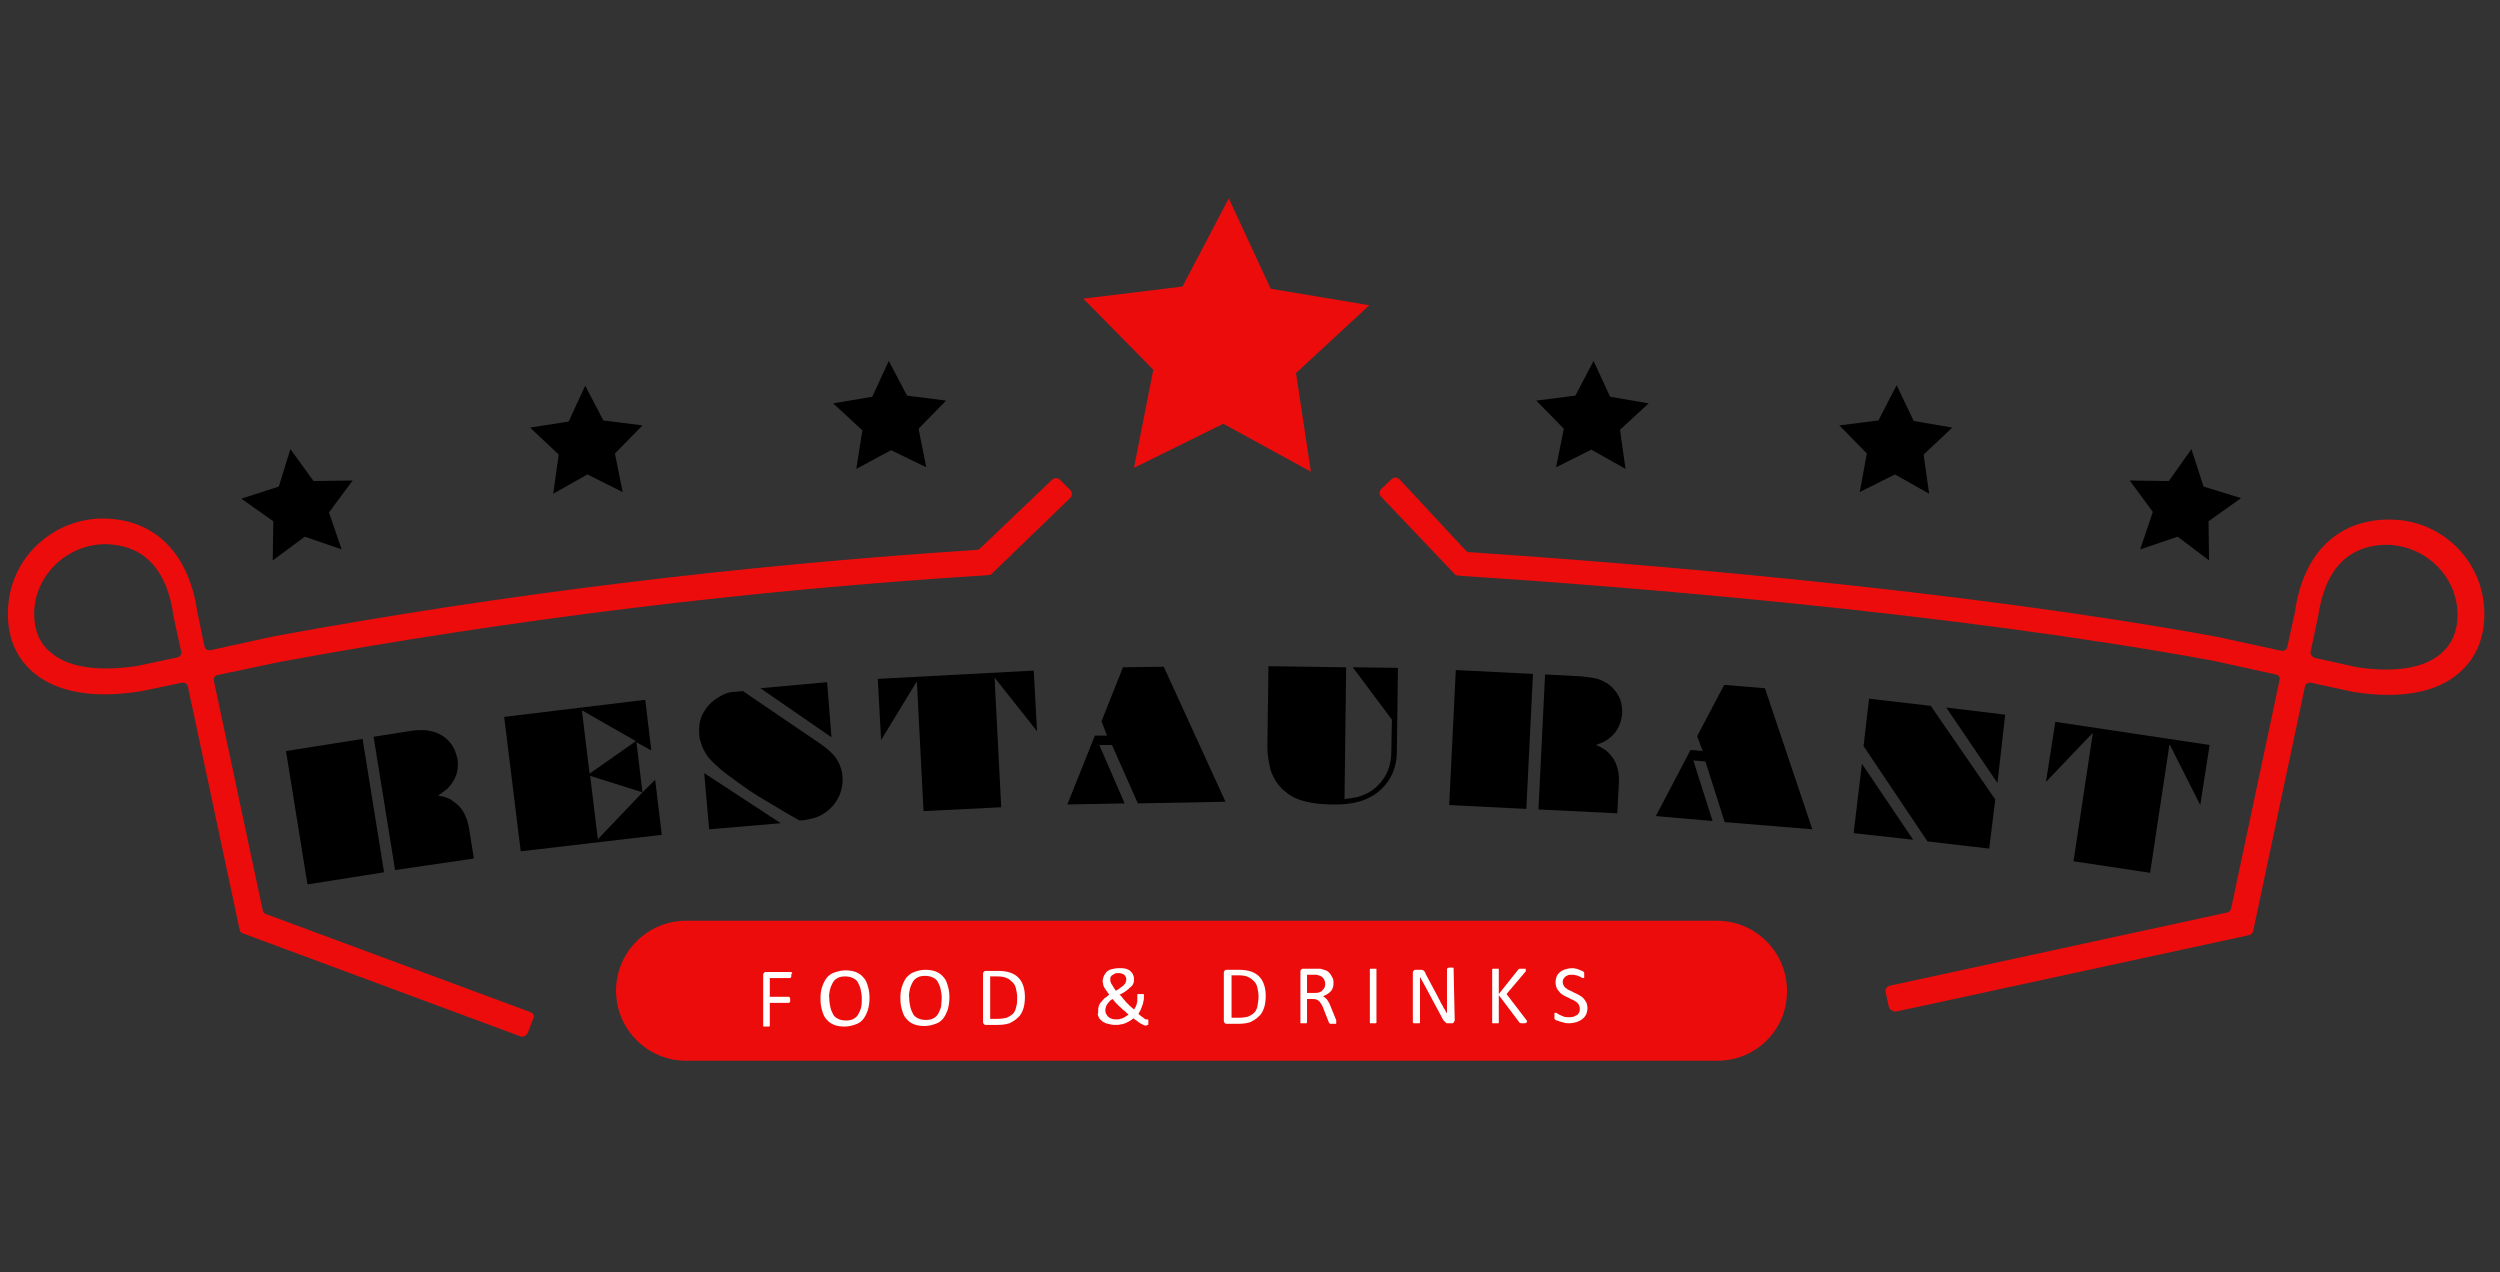 <?xml version="1.0" encoding="utf-8"?>
<!-- Generator: Adobe Illustrator 21.0.0, SVG Export Plug-In . SVG Version: 6.00 Build 0)  -->
<svg version="1.1" id="Layer_1" xmlns="http://www.w3.org/2000/svg" xmlns:xlink="http://www.w3.org/1999/xlink" x="0px" y="0px"
	 viewBox="0 0 453.7 230.9" style="enable-background:new 0 0 453.7 230.9;" xml:space="preserve">
<rect x="0" y="0" width="453.7" height="230.9" fill="#333333" stroke="none"/>
<style type="text/css">
	.st0{fill:#ED0C0C;}
	.st1{fill:#FFFFFF;}
</style>
<g>
	<g>
		<path d="M55.8,160.5l-3.9-24.2l13.9-2.2l3.9,24.2L55.8,160.5z M71.7,157.9l-3.9-24.2l3.9-0.6c1.3-0.2,2.3-0.4,3.1-0.5
			c0.8-0.1,1.5-0.1,2-0.1c0.5,0,1,0.1,1.5,0.2c0.9,0.2,1.7,0.6,2.4,1.1c0.6,0.5,1.1,1,1.5,1.7c0.4,0.7,0.6,1.4,0.8,2.1
			c0.3,1.8-0.1,3.4-1.1,4.7c-0.3,0.4-0.6,0.8-0.9,1c-0.3,0.2-0.8,0.6-1.5,1.1c0.7,0.1,1.2,0.2,1.6,0.4c0.4,0.1,0.8,0.3,1.1,0.6
			c1.6,1,2.5,2.6,2.9,4.8l0.9,5.6L71.7,157.9z"/>
		<path d="M94.5,154.5l-3-24.4l25.6-3.1l1.1,9.2l-2.7-1.5l1.1,9.1l2.3-2.3l1.2,10L94.5,154.5z M115.4,134.5l-9.8-5.6l1.4,11.5
			L115.4,134.5z M116.6,143.8l-9.5-3l1.4,11.5L116.6,143.8z"/>
		<path d="M134.8,125.4l14.1,9.6c1.3,0.9,2.3,1.8,2.9,2.7c0.6,0.9,1,2,1.1,3.2c0.1,1.5-0.2,2.9-0.9,4.1c-0.7,1.3-1.8,2.3-3.1,3
			c-0.4,0.2-0.7,0.3-1,0.4c-0.4,0.1-0.8,0.2-1.2,0.3c-0.4,0.1-1,0.2-1.6,0.2c-1.8-1-3-1.7-3.8-2.2c-0.7-0.4-1.6-1-2.7-1.6
			c-1.7-1-3.3-2.1-4.8-3.2c-1.5-1.1-2.8-2-3.7-2.9c-0.9-0.8-1.6-1.5-2-2.2c-0.3-0.5-0.6-1.1-0.8-1.7c-0.2-0.6-0.4-1.2-0.4-1.8
			c-0.1-1.6,0.1-3,0.9-4.2c0.7-1.2,1.8-2.2,3.2-2.9c0.5-0.3,1.1-0.5,1.7-0.6C133.2,125.6,134,125.5,134.8,125.4z M128.7,150.5
			l-0.9-10.2l13.9,9.1L128.7,150.5z M150.9,133.8l-12.9-8.9l12.1-1.1L150.9,133.8z"/>
		<path d="M159.9,134.3l-0.6-11.1l28.3-1.5l0.6,11l-7.6-9.6l-0.1,0l1.2,23.4l-14.1,0.7l-1.2-23.4l-0.1,0L159.9,134.3z"/>
		<path d="M199.9,130.9l3.9-9.8l7.4-0.1l11.2,24.5l-15.9,0.3l-4.7-10.6l-2.3,0l4.6,10.6l-10.4,0.2l5-12.5l2.2,0L199.9,130.9z"/>
		<path d="M230,135.6l0.2-14.7l14.1,0.2l-0.3,23.9c0.9-0.1,1.6-0.2,2.1-0.3c0.5-0.1,1-0.3,1.5-0.5c1-0.4,1.8-1,2.5-1.7
			c1.6-1.6,2.4-3.6,2.4-6.2l0.1-5.7l-7.1-9.5l8.2,0.1l-0.2,15.2c0,2.8-1,5.1-2.8,6.8c-0.7,0.7-1.5,1.2-2.3,1.6
			c-0.8,0.4-1.7,0.7-2.7,0.9c-1,0.2-2.1,0.3-3.5,0.3c-1.6,0-2.9-0.1-4.1-0.3c-1.2-0.2-2.2-0.5-3.1-0.9c-0.9-0.4-1.6-1-2.3-1.6
			c-0.9-0.9-1.6-2-2.1-3.4C230.3,138.5,230,137.1,230,135.6z"/>
		<path d="M263,146.1l1.2-24.5l14,0.7l-1.2,24.5L263,146.1z M279.2,146.9l1.2-24.5l4,0.2c1.3,0.1,2.3,0.1,3.1,0.2
			c0.8,0.1,1.5,0.2,2,0.3c0.5,0.1,1,0.3,1.4,0.5c0.9,0.4,1.6,1,2.1,1.6c0.5,0.6,0.8,1.2,1.1,1.9c0.2,0.7,0.3,1.5,0.3,2.2
			c-0.1,1.8-0.8,3.3-2,4.4c-0.4,0.3-0.7,0.6-1.1,0.8c-0.3,0.2-0.9,0.4-1.7,0.7c0.6,0.2,1.1,0.5,1.4,0.7c0.4,0.2,0.7,0.5,1,0.8
			c1.3,1.3,1.9,3.1,1.8,5.3l-0.3,5.6L279.2,146.9z"/>
		<path d="M308,133.6l4.9-9.3l7.4,0.6l8.6,25.6l-15.9-1.3l-3.5-11l-2.2-0.2l3.5,11l-10.3-0.9l6.3-12l2.2,0.2L308,133.6z"/>
		<path d="M336.4,151.2l1.5-12.6l9.3,13.8L336.4,151.2z M338.2,135.4l1-8.6l11.2,1.3l11.7,17l-1.1,8.9l-11.2-1.3L338.2,135.4z
			 M362.5,142.1l-9.3-13.7l10.7,1.3L362.5,142.1z"/>
		<path d="M371.3,141.9l1.7-10.9l28,4.2l-1.7,10.9l-5.5-10.9l-0.1,0l-3.5,23.2l-13.9-2.1l3.5-23.2l-0.1,0L371.3,141.9z"/>
	</g>
	<polygon points="52.7,81.5 56.9,87.3 64,87.2 59.7,93 62,99.7 55.3,97.4 49.5,101.7 49.6,94.6 43.8,90.5 50.6,88.3 	"/>
	<polygon points="106.2,70 109.5,76.3 116.6,77.2 111.6,82.3 113,89.3 106.6,86.1 100.4,89.6 101.4,82.5 96.2,77.6 103.2,76.5 	"/>
	<polygon points="161.3,65.5 164.6,71.8 171.7,72.7 166.7,77.8 168.1,84.8 161.7,81.7 155.4,85.1 156.5,78.1 151.2,73.2 158.3,72 	
		"/>
	<polygon points="397.7,81.5 393.6,87.3 386.5,87.2 390.7,92.9 388.4,99.7 395.2,97.4 400.9,101.7 400.8,94.6 406.7,90.4 
		399.9,88.3 	"/>
	<polygon points="344.2,69.9 340.9,76.3 333.8,77.2 338.8,82.3 337.5,89.3 343.9,86.1 350.1,89.6 349.1,82.5 354.3,77.6 347.3,76.4 
			"/>
	<polygon points="289.2,65.5 285.9,71.8 278.8,72.7 283.8,77.8 282.4,84.8 288.8,81.6 295,85.1 294,78 299.2,73.2 292.2,72 	"/>
	<polygon class="st0" points="223,36 214.6,52 196.6,54.2 209.3,67.1 205.8,84.9 222,76.9 237.9,85.6 235.2,67.7 248.5,55.4 
		230.6,52.4 	"/>
	<path class="st0" d="M311.7,192.5H124.5c-7,0-12.7-5.7-12.7-12.7l0,0c0-7,5.7-12.7,12.7-12.7h187.1c7,0,12.7,5.7,12.7,12.7l0,0
		C324.4,186.8,318.7,192.5,311.7,192.5z"/>
	<g>
		<path class="st1" d="M143.6,176.9c0,0.1,0,0.2,0,0.3c0,0.1,0,0.1-0.1,0.2c0,0-0.1,0.1-0.1,0.1c0,0-0.1,0-0.1,0l-3.6,0l0,3.4l3.4,0
			c0,0,0.1,0,0.1,0c0,0,0.1,0,0.1,0.1c0,0,0,0.1,0.1,0.2c0,0.1,0,0.2,0,0.3c0,0.1,0,0.2,0,0.2c0,0.1,0,0.1-0.1,0.2
			c0,0-0.1,0.1-0.1,0.1s-0.1,0-0.1,0l-3.4,0l0,4.1c0,0,0,0.1,0,0.1c0,0-0.1,0.1-0.1,0.1c-0.1,0-0.1,0-0.2,0c-0.1,0-0.2,0-0.3,0
			c-0.1,0-0.2,0-0.3,0c-0.1,0-0.2,0-0.2,0c-0.1,0-0.1,0-0.1-0.1c0,0,0-0.1,0-0.1l0-9.2c0-0.2,0.1-0.3,0.2-0.4
			c0.1-0.1,0.2-0.1,0.3-0.1l4.5,0c0,0,0.1,0,0.1,0c0,0,0.1,0.1,0.1,0.1c0,0,0,0.1,0.1,0.2C143.6,176.7,143.6,176.8,143.6,176.9z"/>
		<path class="st1" d="M157.8,181.1c0,0.8-0.1,1.5-0.3,2.2c-0.2,0.6-0.5,1.2-0.8,1.6c-0.4,0.5-0.8,0.8-1.4,1c-0.6,0.2-1.2,0.4-2,0.4
			c-0.7,0-1.4-0.1-1.9-0.3c-0.5-0.2-1-0.5-1.4-1c-0.4-0.4-0.6-0.9-0.8-1.6c-0.2-0.6-0.3-1.3-0.3-2.2c0-0.8,0.1-1.5,0.3-2.1
			c0.2-0.6,0.5-1.2,0.8-1.6s0.8-0.8,1.4-1c0.6-0.2,1.2-0.4,2-0.4c0.7,0,1.4,0.1,1.9,0.3c0.5,0.2,1,0.5,1.4,1
			c0.4,0.4,0.6,0.9,0.8,1.6C157.7,179.6,157.8,180.3,157.8,181.1z M156.4,181.2c0-0.6-0.1-1.1-0.2-1.6c-0.1-0.5-0.3-0.9-0.5-1.3
			c-0.2-0.4-0.5-0.6-0.9-0.8c-0.4-0.2-0.9-0.3-1.4-0.3c-0.6,0-1.1,0.1-1.4,0.3c-0.4,0.2-0.7,0.5-0.9,0.9c-0.2,0.4-0.4,0.8-0.5,1.3
			c-0.1,0.5-0.2,1-0.1,1.5c0,0.6,0.1,1.1,0.2,1.6c0.1,0.5,0.3,0.9,0.5,1.3c0.2,0.4,0.5,0.6,0.9,0.8s0.9,0.3,1.4,0.3
			c0.6,0,1.1-0.1,1.4-0.3c0.4-0.2,0.7-0.5,0.9-0.9c0.2-0.4,0.4-0.8,0.5-1.3C156.4,182.2,156.4,181.7,156.4,181.2z"/>
		<path class="st1" d="M172.3,181c0,0.8-0.1,1.5-0.3,2.2c-0.2,0.6-0.5,1.2-0.8,1.6c-0.4,0.5-0.8,0.8-1.4,1c-0.6,0.2-1.2,0.4-2,0.4
			c-0.7,0-1.4-0.1-1.9-0.3c-0.5-0.2-1-0.5-1.4-1c-0.4-0.4-0.6-0.9-0.8-1.6c-0.2-0.6-0.3-1.3-0.3-2.2c0-0.8,0.1-1.5,0.3-2.1
			c0.2-0.6,0.5-1.2,0.8-1.6c0.4-0.4,0.8-0.8,1.4-1c0.6-0.2,1.2-0.4,2-0.4c0.7,0,1.4,0.1,1.9,0.3c0.5,0.2,1,0.5,1.4,1
			c0.4,0.4,0.6,0.9,0.8,1.6C172.2,179.5,172.3,180.2,172.3,181z M170.9,181.1c0-0.6-0.1-1.1-0.2-1.6c-0.1-0.5-0.3-0.9-0.5-1.3
			c-0.2-0.4-0.5-0.6-0.9-0.8c-0.4-0.2-0.9-0.3-1.4-0.3c-0.6,0-1.1,0.1-1.4,0.3c-0.4,0.2-0.7,0.5-0.9,0.9c-0.2,0.4-0.4,0.8-0.5,1.3
			c-0.1,0.5-0.2,1-0.1,1.5c0,0.6,0.1,1.1,0.2,1.6c0.1,0.5,0.3,0.9,0.5,1.3c0.2,0.4,0.5,0.6,0.9,0.8c0.4,0.2,0.9,0.3,1.4,0.3
			c0.6,0,1.1-0.1,1.4-0.3c0.4-0.2,0.7-0.5,0.9-0.9c0.2-0.4,0.4-0.8,0.5-1.3C170.8,182.2,170.9,181.7,170.9,181.1z"/>
		<path class="st1" d="M186,180.9c0,0.9-0.1,1.6-0.3,2.2c-0.2,0.6-0.5,1.2-1,1.6c-0.4,0.4-0.9,0.7-1.5,1c-0.6,0.2-1.3,0.3-2.2,0.3
			l-2.1,0c-0.1,0-0.2,0-0.3-0.1c-0.1-0.1-0.2-0.2-0.2-0.4l0-8.8c0-0.2,0.1-0.3,0.2-0.4c0.1-0.1,0.2-0.1,0.3-0.1l2.2,0
			c0.9,0,1.6,0.1,2.2,0.3c0.6,0.2,1.1,0.5,1.5,0.9c0.4,0.4,0.7,0.9,0.9,1.5C185.9,179.5,186,180.2,186,180.9z M184.6,181
			c0-0.5-0.1-1-0.2-1.5c-0.1-0.5-0.3-0.9-0.6-1.2c-0.3-0.3-0.6-0.6-1.1-0.8c-0.4-0.2-1-0.3-1.7-0.3l-1.3,0l0,7.7l1.4,0
			c0.6,0,1.2-0.1,1.6-0.2c0.4-0.2,0.8-0.4,1.1-0.7c0.3-0.3,0.5-0.7,0.6-1.2C184.6,182.2,184.6,181.7,184.6,181z"/>
		<path class="st1" d="M199.3,183.4c0-0.3,0-0.5,0.1-0.8c0.1-0.3,0.2-0.5,0.4-0.7c0.2-0.2,0.4-0.5,0.6-0.7c0.3-0.2,0.6-0.4,0.9-0.7
			c-0.2-0.3-0.4-0.5-0.5-0.7c-0.1-0.2-0.3-0.4-0.4-0.6c-0.1-0.2-0.2-0.4-0.2-0.6c0-0.2-0.1-0.4-0.1-0.5c0-0.3,0.1-0.6,0.2-0.9
			c0.1-0.3,0.3-0.5,0.5-0.8c0.2-0.2,0.5-0.4,0.9-0.5c0.4-0.1,0.8-0.2,1.4-0.2c0.4,0,0.8,0,1.2,0.1c0.3,0.1,0.6,0.2,0.8,0.4
			c0.2,0.2,0.4,0.4,0.5,0.6c0.1,0.3,0.2,0.5,0.2,0.8c0,0.3,0,0.6-0.1,0.8c-0.1,0.3-0.2,0.5-0.5,0.7c-0.2,0.2-0.5,0.5-0.8,0.7
			c-0.3,0.2-0.7,0.5-1.2,0.7c0.2,0.2,0.4,0.4,0.6,0.7c0.2,0.2,0.4,0.5,0.6,0.7c0.2,0.2,0.5,0.5,0.7,0.7c0.2,0.2,0.5,0.4,0.7,0.6
			c0.1-0.1,0.2-0.3,0.3-0.5c0.1-0.2,0.2-0.4,0.2-0.6c0.1-0.2,0.1-0.4,0.1-0.6c0-0.2,0-0.4,0-0.6l0-0.3c0-0.1,0-0.1,0-0.1
			c0,0,0-0.1,0.1-0.1c0,0,0.1,0,0.2,0c0.1,0,0.2,0,0.3,0c0.1,0,0.2,0,0.3,0c0.1,0,0.1,0,0.2,0c0.1,0,0.1,0,0.1,0.1s0,0.1,0,0.2
			l0,0.2c0,0.3,0,0.6-0.1,0.8c0,0.3-0.1,0.5-0.2,0.8c-0.1,0.3-0.2,0.5-0.3,0.8c-0.1,0.2-0.3,0.5-0.4,0.7c0.2,0.2,0.4,0.3,0.6,0.5
			c0.2,0.1,0.3,0.2,0.4,0.3c0.1,0.1,0.2,0.1,0.3,0.2c0.1,0,0.1,0,0.2,0c0.1,0,0.1,0,0.1,0c0,0,0.1,0,0.1,0c0,0,0.1,0.1,0.1,0.1
			c0,0.1,0,0.2,0,0.3c0,0.1,0,0.2,0,0.3c0,0.1,0,0.1,0,0.2s0,0.1-0.1,0.1c0,0-0.1,0-0.2,0.1c-0.1,0-0.2,0-0.3,0
			c-0.1,0-0.2,0-0.3-0.1s-0.3-0.1-0.4-0.2c-0.2-0.1-0.4-0.2-0.6-0.4c-0.2-0.2-0.5-0.3-0.8-0.6c-0.2,0.2-0.4,0.3-0.7,0.5
			c-0.2,0.1-0.5,0.3-0.8,0.4c-0.3,0.1-0.5,0.2-0.8,0.2c-0.3,0.1-0.6,0.1-1,0.1c-0.3,0-0.6,0-0.9-0.1c-0.3-0.1-0.6-0.1-0.8-0.2
			c-0.2-0.1-0.5-0.2-0.7-0.4c-0.2-0.2-0.4-0.3-0.5-0.5c-0.1-0.2-0.2-0.4-0.3-0.7C199.3,183.9,199.3,183.6,199.3,183.4z M200.6,183.2
			c0,0.3,0,0.5,0.1,0.7c0.1,0.2,0.2,0.4,0.4,0.6c0.2,0.2,0.4,0.3,0.7,0.4c0.3,0.1,0.6,0.1,0.9,0.1c0.2,0,0.4,0,0.6-0.1
			c0.2,0,0.4-0.1,0.6-0.2c0.2-0.1,0.4-0.2,0.5-0.3c0.2-0.1,0.3-0.2,0.4-0.3c-0.3-0.2-0.5-0.5-0.8-0.7c-0.3-0.2-0.5-0.5-0.8-0.7
			c-0.2-0.2-0.5-0.5-0.7-0.7c-0.2-0.2-0.4-0.5-0.6-0.7c-0.3,0.2-0.5,0.3-0.6,0.5c-0.2,0.2-0.3,0.3-0.4,0.5c-0.1,0.2-0.2,0.3-0.2,0.5
			C200.7,182.9,200.6,183,200.6,183.2z M201.5,177.9c0,0.1,0,0.3,0.1,0.4c0,0.1,0.1,0.3,0.2,0.4c0.1,0.2,0.2,0.3,0.3,0.5
			c0.1,0.2,0.3,0.4,0.4,0.6c0.4-0.2,0.7-0.4,0.9-0.6c0.3-0.2,0.5-0.3,0.6-0.5c0.2-0.2,0.3-0.3,0.3-0.5c0.1-0.2,0.1-0.3,0.1-0.5
			c0-0.1,0-0.3-0.1-0.4c-0.1-0.1-0.1-0.3-0.3-0.4c-0.1-0.1-0.3-0.2-0.4-0.2c-0.2-0.1-0.4-0.1-0.6-0.1c-0.3,0-0.5,0-0.7,0.1
			c-0.2,0.1-0.3,0.2-0.5,0.3c-0.1,0.1-0.2,0.2-0.3,0.4C201.5,177.6,201.5,177.7,201.5,177.9z"/>
		<path class="st1" d="M229.7,180.7c0,0.9-0.1,1.6-0.3,2.2c-0.2,0.6-0.5,1.2-1,1.6c-0.4,0.4-0.9,0.7-1.5,1c-0.6,0.2-1.3,0.3-2.2,0.3
			l-2.1,0c-0.1,0-0.2,0-0.3-0.1c-0.1-0.1-0.2-0.2-0.2-0.4l0-8.8c0-0.2,0.1-0.3,0.2-0.4c0.1-0.1,0.2-0.1,0.3-0.1l2.2,0
			c0.9,0,1.6,0.1,2.2,0.3c0.6,0.2,1.1,0.5,1.5,0.9c0.4,0.4,0.7,0.9,0.9,1.5C229.6,179.3,229.7,180,229.7,180.7z M228.4,180.8
			c0-0.5-0.1-1-0.2-1.5c-0.1-0.5-0.3-0.9-0.6-1.2c-0.3-0.3-0.6-0.6-1.1-0.8c-0.4-0.2-1-0.3-1.7-0.3l-1.3,0l0,7.7l1.4,0
			c0.6,0,1.2-0.1,1.6-0.2c0.4-0.2,0.8-0.4,1.1-0.7c0.3-0.3,0.5-0.7,0.6-1.2C228.3,182,228.4,181.5,228.4,180.8z"/>
		<path class="st1" d="M242.5,185.6c0,0,0,0.1,0,0.1c0,0,0,0.1-0.1,0.1c-0.1,0-0.1,0-0.2,0c-0.1,0-0.2,0-0.4,0c-0.1,0-0.2,0-0.3,0
			c-0.1,0-0.2,0-0.2-0.1c-0.1,0-0.1-0.1-0.1-0.1c0,0-0.1-0.1-0.1-0.2l-0.9-2.3c-0.1-0.3-0.2-0.5-0.3-0.7c-0.1-0.2-0.3-0.4-0.4-0.6
			c-0.2-0.2-0.3-0.3-0.6-0.4c-0.2-0.1-0.5-0.1-0.8-0.1l-0.9,0l0,4.2c0,0,0,0.1,0,0.1c0,0-0.1,0.1-0.1,0.1c-0.1,0-0.1,0-0.2,0
			c-0.1,0-0.2,0-0.3,0c-0.1,0-0.2,0-0.3,0c-0.1,0-0.2,0-0.2,0s-0.1,0-0.1-0.1c0,0,0-0.1,0-0.1l0-9.2c0-0.2,0.1-0.3,0.2-0.4
			c0.1-0.1,0.2-0.1,0.3-0.1l2.1,0c0.3,0,0.5,0,0.6,0c0.2,0,0.3,0,0.4,0c0.4,0.1,0.7,0.2,1,0.3c0.3,0.1,0.5,0.3,0.7,0.5
			c0.2,0.2,0.3,0.5,0.5,0.8s0.2,0.6,0.2,0.9c0,0.3,0,0.6-0.1,0.9c-0.1,0.3-0.2,0.5-0.4,0.7c-0.2,0.2-0.4,0.4-0.6,0.5
			c-0.2,0.1-0.5,0.3-0.8,0.4c0.2,0.1,0.3,0.2,0.4,0.3c0.1,0.1,0.3,0.2,0.4,0.4c0.1,0.2,0.2,0.3,0.3,0.5c0.1,0.2,0.2,0.4,0.3,0.7
			l0.9,2.2c0.1,0.2,0.1,0.3,0.1,0.4C242.5,185.5,242.5,185.5,242.5,185.6z M240.5,178.6c0-0.4-0.1-0.7-0.3-1
			c-0.2-0.3-0.5-0.5-0.9-0.6c-0.1,0-0.3-0.1-0.4-0.1c-0.2,0-0.4,0-0.6,0l-1.1,0l0,3.3l1.3,0c0.3,0,0.6,0,0.9-0.1
			c0.3-0.1,0.5-0.2,0.6-0.4c0.2-0.2,0.3-0.3,0.4-0.5C240.4,179.1,240.5,178.9,240.5,178.6z"/>
		<path class="st1" d="M249.8,185.5c0,0,0,0.1,0,0.1c0,0-0.1,0.1-0.1,0.1c-0.1,0-0.1,0-0.2,0c-0.1,0-0.2,0-0.3,0c-0.1,0-0.2,0-0.3,0
			s-0.2,0-0.2,0c-0.1,0-0.1,0-0.1-0.1c0,0,0-0.1,0-0.1l0-9.5c0,0,0-0.1,0-0.1c0,0,0.1-0.1,0.1-0.1c0.1,0,0.1,0,0.2,0
			c0.1,0,0.2,0,0.3,0c0.1,0,0.2,0,0.3,0c0.1,0,0.2,0,0.2,0c0.1,0,0.1,0,0.1,0.1c0,0,0,0.1,0,0.1L249.8,185.5z"/>
		<path class="st1" d="M264,185.1c0,0.1,0,0.2-0.1,0.3c0,0.1-0.1,0.1-0.1,0.2c-0.1,0-0.1,0.1-0.2,0.1c-0.1,0-0.1,0-0.2,0l-0.4,0
			c-0.1,0-0.3,0-0.4,0c-0.1,0-0.2-0.1-0.3-0.2c-0.1-0.1-0.2-0.2-0.3-0.3c-0.1-0.1-0.2-0.3-0.3-0.5l-3-5.6c-0.2-0.3-0.3-0.6-0.5-0.9
			c-0.2-0.3-0.3-0.6-0.5-0.9h0c0,0.4,0,0.7,0,1.1c0,0.4,0,0.8,0,1.1l0,6c0,0,0,0.1,0,0.1c0,0-0.1,0.1-0.1,0.1c-0.1,0-0.1,0-0.2,0
			c-0.1,0-0.2,0-0.3,0s-0.2,0-0.3,0c-0.1,0-0.1,0-0.2,0c-0.1,0-0.1,0-0.1,0c0-0.1-0.1-0.1-0.1-0.1l0-9.1c0-0.2,0.1-0.3,0.2-0.4
			s0.2-0.1,0.4-0.1l0.6,0c0.2,0,0.3,0,0.4,0c0.1,0,0.2,0.1,0.3,0.1c0.1,0.1,0.2,0.1,0.2,0.2c0.1,0.1,0.2,0.2,0.2,0.4l2.3,4.3
			c0.1,0.3,0.3,0.5,0.4,0.8c0.1,0.3,0.3,0.5,0.4,0.7c0.1,0.2,0.2,0.5,0.4,0.7c0.1,0.2,0.2,0.5,0.4,0.7h0c0-0.4,0-0.8,0-1.3
			s0-0.9,0-1.3l0-5.4c0,0,0-0.1,0-0.1c0,0,0.1-0.1,0.1-0.1c0.1,0,0.1,0,0.2-0.1c0.1,0,0.2,0,0.3,0c0.1,0,0.2,0,0.3,0
			c0.1,0,0.2,0,0.2,0c0,0,0.1,0.1,0.1,0.1c0,0,0,0.1,0,0.1L264,185.1z"/>
		<path class="st1" d="M277.1,185.4c0,0,0,0.1,0,0.1c0,0-0.1,0.1-0.1,0.1c-0.1,0-0.1,0-0.2,0.1c-0.1,0-0.2,0-0.3,0
			c-0.2,0-0.3,0-0.4,0c-0.1,0-0.2,0-0.3-0.1c-0.1,0-0.1-0.1-0.1-0.1l-3.7-4.9l0,4.9c0,0,0,0.1,0,0.1c0,0.1-0.1,0.1-0.1,0.1
			c-0.1,0-0.1,0-0.2,0s-0.2,0-0.3,0c-0.1,0-0.2,0-0.3,0c-0.1,0-0.2,0-0.2,0c-0.1,0-0.1,0-0.1-0.1c0,0,0-0.1,0-0.1l0-9.5
			c0,0,0-0.1,0-0.1c0,0,0.1-0.1,0.1-0.1c0.1,0,0.1,0,0.2,0c0.1,0,0.2,0,0.3,0c0.1,0,0.2,0,0.3,0c0.1,0,0.2,0,0.2,0
			c0.1,0,0.1,0,0.1,0.1c0,0,0,0.1,0,0.1l0,4.4l3.5-4.4c0,0,0.1-0.1,0.1-0.1c0,0,0.1-0.1,0.2-0.1c0.1,0,0.1,0,0.2,0
			c0.1,0,0.2,0,0.3,0c0.1,0,0.2,0,0.3,0c0.1,0,0.1,0,0.2,0c0.1,0,0.1,0,0.1,0.1c0,0,0,0.1,0,0.1c0,0.1,0,0.1,0,0.2
			c0,0.1-0.1,0.2-0.2,0.3l-3.3,3.9l3.6,4.7c0.1,0.1,0.1,0.2,0.2,0.3C277.1,185.3,277.1,185.3,277.1,185.4z"/>
		<path class="st1" d="M288.1,182.8c0,0.5-0.1,0.9-0.2,1.2c-0.2,0.4-0.4,0.7-0.7,0.9c-0.3,0.3-0.7,0.4-1.1,0.6
			c-0.4,0.1-0.9,0.2-1.3,0.2c-0.3,0-0.6,0-0.9-0.1c-0.3-0.1-0.5-0.1-0.8-0.2c-0.2-0.1-0.4-0.2-0.6-0.2c-0.2-0.1-0.3-0.2-0.3-0.2
			c-0.1-0.1-0.1-0.1-0.1-0.2c0-0.1,0-0.2,0-0.4c0-0.1,0-0.2,0-0.3s0-0.1,0-0.2c0,0,0-0.1,0.1-0.1c0,0,0.1,0,0.1,0
			c0.1,0,0.2,0,0.3,0.1c0.1,0.1,0.3,0.2,0.5,0.3c0.2,0.1,0.5,0.2,0.7,0.3c0.3,0.1,0.6,0.1,1,0.1c0.3,0,0.5,0,0.8-0.1
			c0.2-0.1,0.4-0.2,0.6-0.3c0.2-0.1,0.3-0.3,0.4-0.5c0.1-0.2,0.1-0.4,0.1-0.7c0-0.3-0.1-0.5-0.2-0.7c-0.1-0.2-0.3-0.4-0.5-0.5
			c-0.2-0.2-0.5-0.3-0.7-0.4c-0.3-0.1-0.5-0.3-0.8-0.4c-0.3-0.1-0.6-0.3-0.8-0.4c-0.3-0.2-0.5-0.3-0.7-0.6c-0.2-0.2-0.4-0.5-0.5-0.7
			c-0.1-0.3-0.2-0.6-0.2-1c0-0.4,0.1-0.8,0.2-1.1c0.1-0.3,0.4-0.6,0.6-0.8c0.3-0.2,0.6-0.4,1-0.5c0.4-0.1,0.8-0.2,1.2-0.2
			c0.2,0,0.4,0,0.7,0.1c0.2,0,0.4,0.1,0.6,0.2c0.2,0.1,0.4,0.1,0.5,0.2c0.2,0.1,0.3,0.1,0.3,0.2c0.1,0.1,0.1,0.1,0.1,0.1
			c0,0,0,0.1,0,0.1c0,0,0,0.1,0,0.2c0,0.1,0,0.1,0,0.2c0,0.1,0,0.2,0,0.2c0,0.1,0,0.1,0,0.2c0,0,0,0.1-0.1,0.1c0,0-0.1,0-0.1,0
			c-0.1,0-0.1,0-0.3-0.1c-0.1-0.1-0.3-0.2-0.4-0.2c-0.2-0.1-0.4-0.2-0.6-0.2c-0.2-0.1-0.5-0.1-0.8-0.1c-0.3,0-0.5,0-0.7,0.1
			c-0.2,0.1-0.4,0.2-0.5,0.3c-0.1,0.1-0.2,0.3-0.3,0.4c-0.1,0.2-0.1,0.3-0.1,0.5c0,0.3,0.1,0.5,0.2,0.7c0.1,0.2,0.3,0.4,0.5,0.5
			c0.2,0.2,0.5,0.3,0.7,0.4c0.3,0.1,0.5,0.3,0.8,0.4c0.3,0.1,0.6,0.3,0.8,0.4c0.3,0.2,0.5,0.3,0.7,0.5c0.2,0.2,0.4,0.5,0.5,0.7
			C288,182,288,182.4,288.1,182.8z"/>
	</g>
	<g>
		<g>
			<path class="st0" d="M342.8,182.8l-0.6-2.8c-0.1-0.5,0.2-0.9,0.7-1.1l61.3-13.3c0.3-0.1,0.6-0.3,0.7-0.7l8.8-41.5
				c0.1-0.5-0.2-0.9-0.7-1l-11.4-2.5c-47.3-8.7-105.8-13.4-136.5-15.4l-0.9-0.1l-13.6-14.3c-0.3-0.4-0.3-0.9,0-1.3l2-1.9
				c0.4-0.3,0.9-0.3,1.3,0L266,99.9c0.2,0.2,0.4,0.3,0.6,0.3c31.1,2.1,89,6.8,135.9,15.4l11.5,2.5c0.5,0.1,1-0.2,1.1-0.7l1.4-6.4
				c1.5-10.7,7.9-16.9,17.5-16.7c8.4,0.1,15.6,6.4,16.7,14.8c0.7,5.4-0.9,10-4.4,13c-4.1,3.6-10.7,4.8-19,3.5c0,0,0,0-0.1,0
				l-7.8-1.7c-0.5-0.1-1,0.2-1.1,0.7l-9.4,44.4c-0.1,0.3-0.3,0.6-0.7,0.7l-64.2,13.9C343.4,183.5,342.9,183.2,342.8,182.8z
				 M420.1,119.4l7.7,1.7c0,0,0,0,0,0c6.8,1,12.1,0.2,15.2-2.5c2-1.7,3-4.1,3-7c0-7.4-6.5-13.2-13.9-12.7
				c-6.4,0.5-10.2,4.8-11.4,12.9l-1.4,6.6C419.3,118.8,419.7,119.3,420.1,119.4z"/>
		</g>
	</g>
	<g>
		<g>
			<path class="st0" d="M94.5,188.1l-50.4-18.7c-0.3-0.1-0.5-0.3-0.6-0.6l-9.4-44.2c-0.1-0.5-0.6-0.8-1.1-0.7l-7.7,1.6
				c0,0,0,0-0.1,0c-8.4,1.3-15,0.1-19.2-3.5c-3.6-3.1-5.1-7.6-4.4-13.1c1.1-8.3,8.3-14.6,16.7-14.8c9.5-0.1,15.9,6,17.5,16.9
				l1.3,6.3c0.1,0.5,0.6,0.8,1.1,0.7l11.4-2.5c41.7-7.7,84.6-12.9,127.6-15.7c0.2,0,0.4-0.1,0.6-0.2L191,87c0.4-0.3,0.9-0.3,1.3,0
				l2,2c0.3,0.4,0.3,0.9,0,1.3l-14.5,14l-0.8,0.1c-43.1,2.7-86.3,8-128.1,15.7l-11.4,2.4c-0.5,0.1-0.8,0.6-0.7,1l8.9,41.8
				c0.1,0.3,0.3,0.5,0.6,0.6l48,17.8c0.5,0.2,0.7,0.7,0.5,1.1l-1,2.6C95.5,188,95,188.2,94.5,188.1z M20.1,98.8
				c-7.3-0.6-13.9,5.3-13.9,12.6c0,3,1,5.4,3,7c3.1,2.7,8.4,3.5,15.4,2.5c0,0,0,0,0.1,0l7.5-1.6c0.5-0.1,0.8-0.6,0.7-1l-1.4-6.4
				C30.4,103.7,26.5,99.3,20.1,98.8z"/>
		</g>
	</g>
</g>
</svg>
